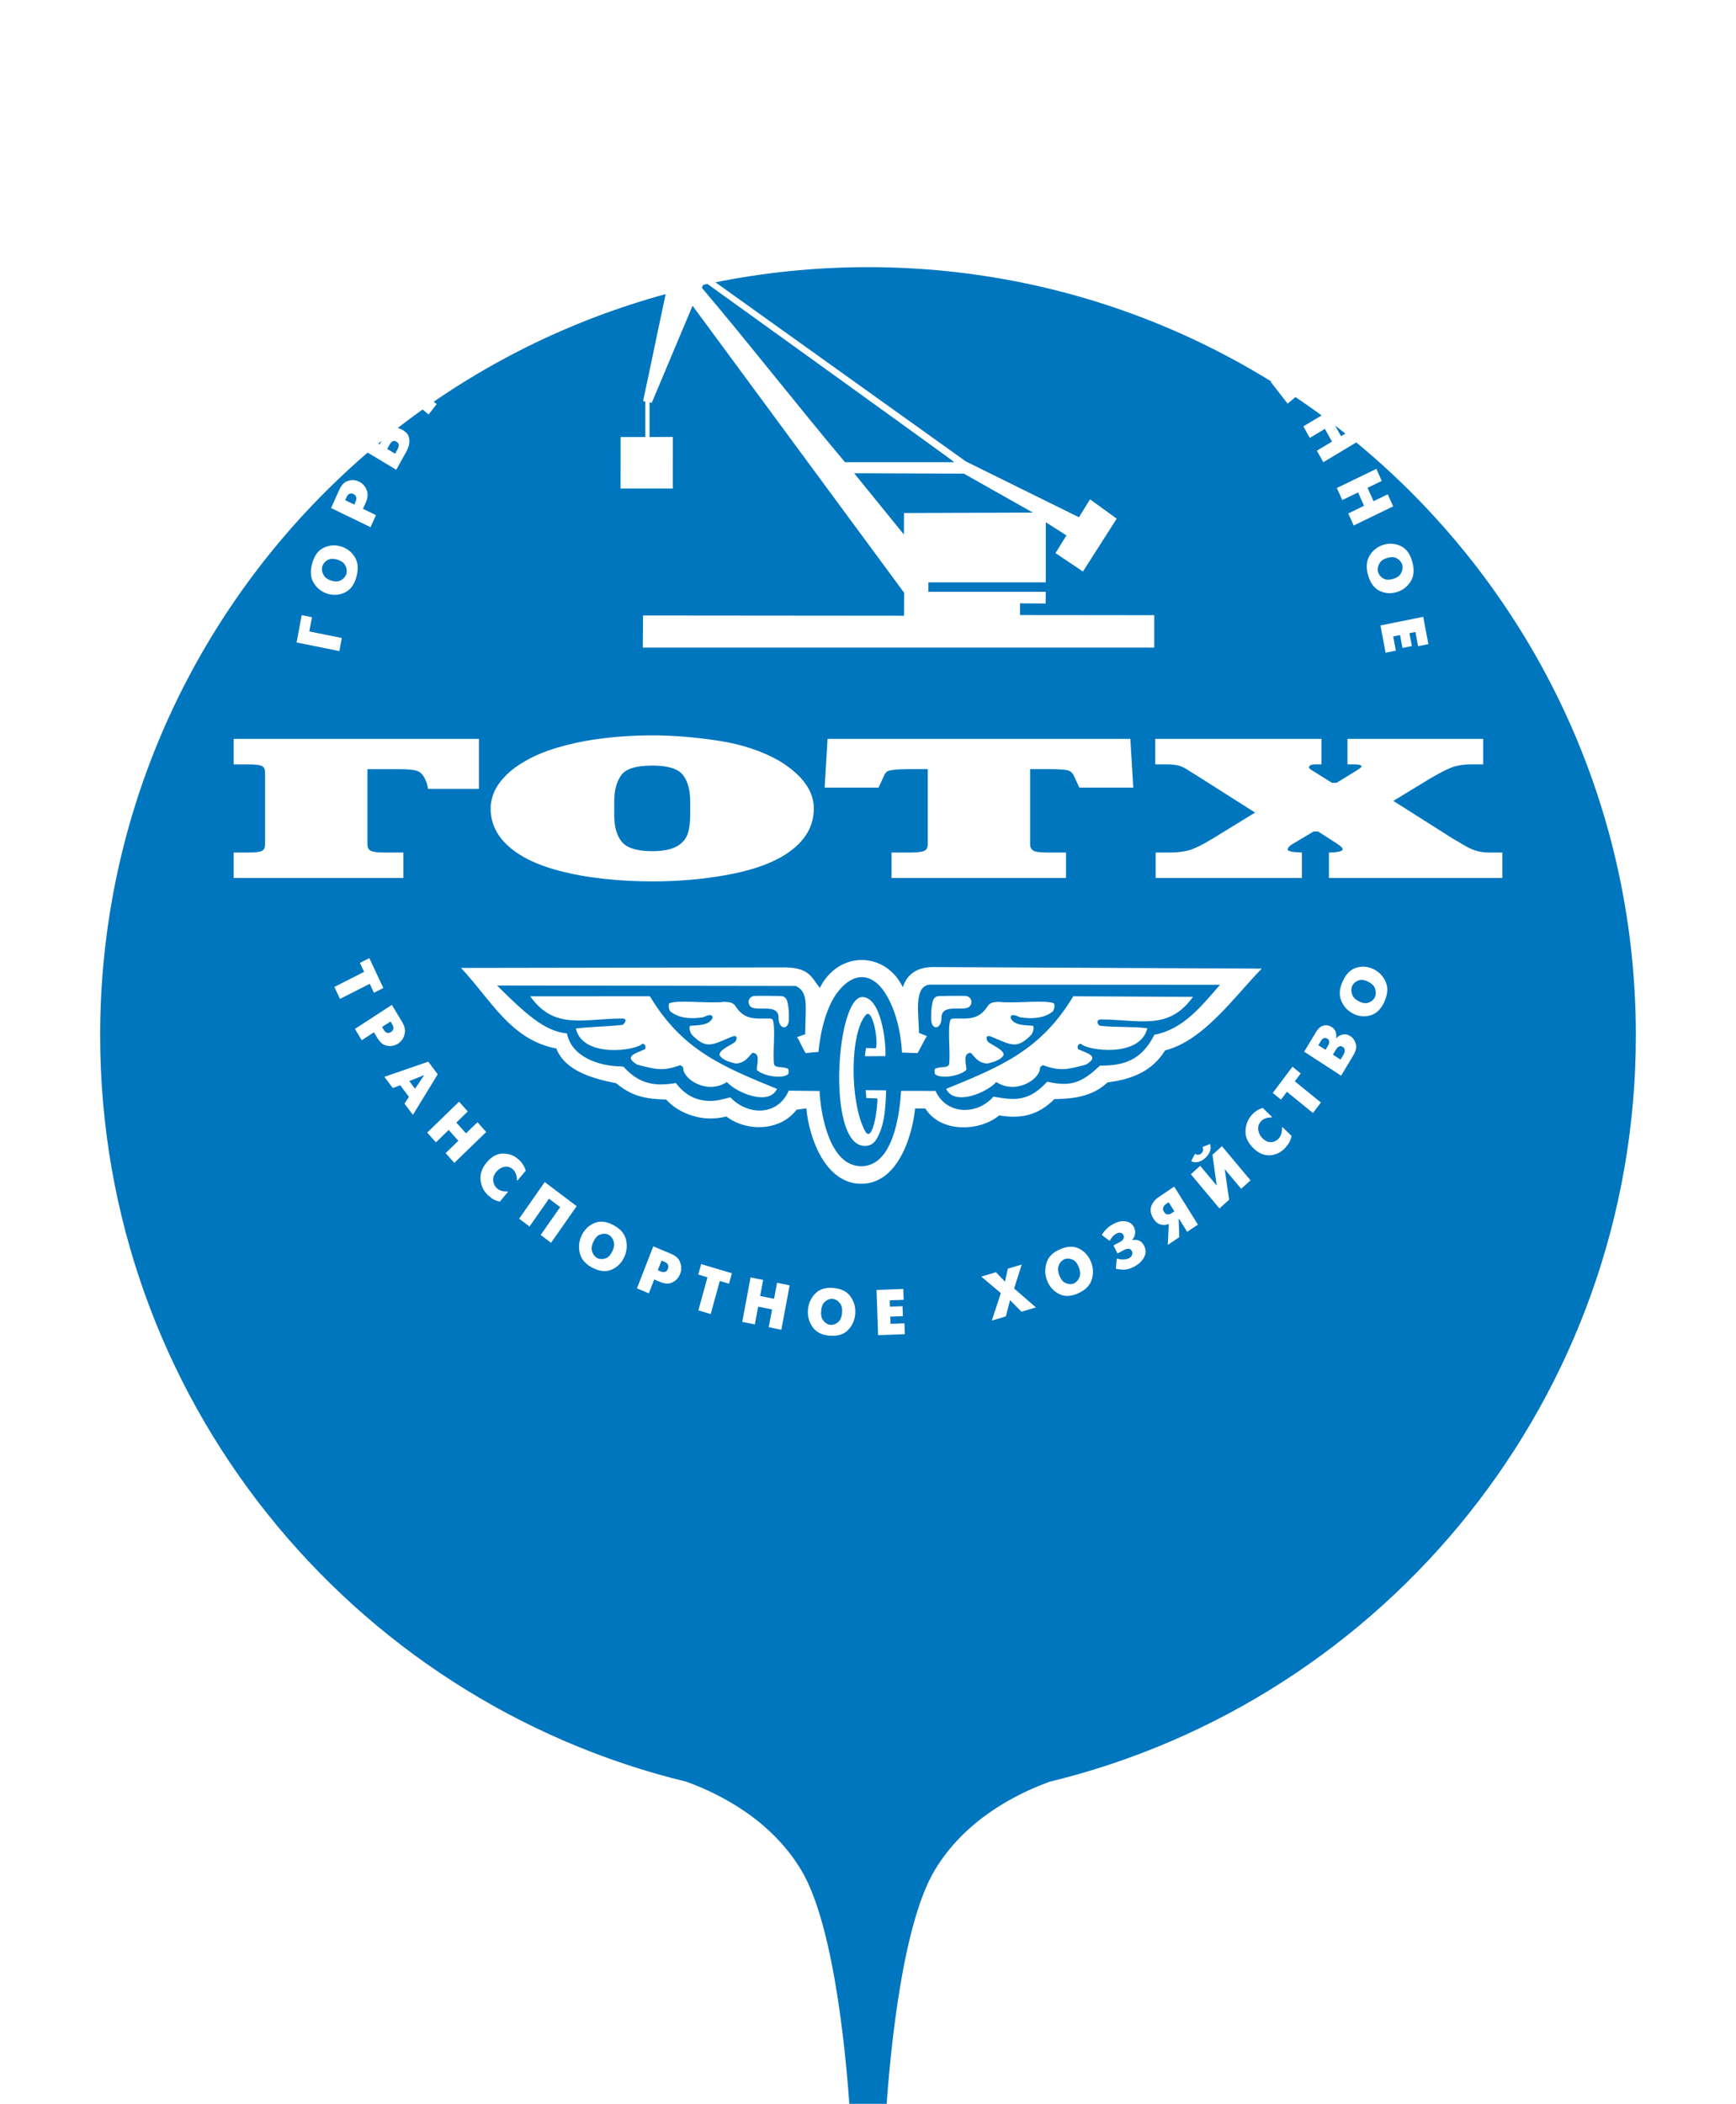<svg width="52" height="63" viewBox="0 0 52 63" fill="none" xmlns="http://www.w3.org/2000/svg">
<g filter="url(#filter0_dd_6697_10219)">
<path fill-rule="evenodd" clip-rule="evenodd" d="M31.435 45.354C41.514 42.912 49 33.83 49 23C49 10.297 38.703 0 26 0C13.297 0 3 10.297 3 23C3 33.83 10.486 42.912 20.565 45.354C21.631 45.744 23.114 46.523 24 48C25.047 49.744 25.387 54.041 25.474 55.504C25.491 55.782 25.721 56 26 56C26.279 56 26.509 55.782 26.526 55.504C26.613 54.041 26.953 49.744 28 48C28.886 46.523 30.369 45.744 31.435 45.354Z" fill="#0076BF"/>
</g>
<circle cx="26" cy="59" r="1" fill="#0076BF"/>
<path fill-rule="evenodd" clip-rule="evenodd" d="M10.907 29.102L10.781 28.833L11.063 28.691L11.071 28.708L11.483 29.586L11.201 29.728L11.075 29.46L10.184 29.912L10.176 29.895L10.016 29.553L10.907 29.102ZM11.738 30.091L11.748 30.108L12.04 30.593C12.113 30.715 12.143 30.823 12.129 30.917C12.115 31.011 12.084 31.088 12.035 31.148C12.018 31.17 11.999 31.19 11.979 31.207C11.96 31.225 11.941 31.239 11.922 31.252C11.903 31.264 11.882 31.276 11.858 31.286C11.834 31.297 11.809 31.306 11.782 31.312C11.709 31.332 11.629 31.328 11.541 31.3C11.453 31.272 11.372 31.197 11.298 31.074L11.2 30.912L10.835 31.149L10.825 31.132L10.632 30.81L11.738 30.091ZM11.444 30.753L11.489 30.829C11.518 30.876 11.546 30.905 11.574 30.918C11.602 30.93 11.626 30.935 11.648 30.932C11.662 30.928 11.675 30.924 11.686 30.918C11.697 30.913 11.706 30.908 11.712 30.903C11.719 30.899 11.725 30.895 11.731 30.89C11.737 30.886 11.742 30.881 11.748 30.875C11.767 30.856 11.779 30.829 11.784 30.795C11.79 30.761 11.776 30.717 11.744 30.663L11.698 30.588L11.444 30.753ZM12.828 31.791L12.839 31.806L13.112 32.169L12.369 33.383L12.357 33.368L12.116 33.047L12.25 32.845L11.989 32.497L11.766 32.581L11.755 32.566L11.514 32.245L12.828 31.791ZM12.26 32.372L12.432 32.602L12.709 32.192L12.26 32.372ZM13.75 32.99L13.763 33.004L14.012 33.282L13.669 33.615L13.959 33.938L14.302 33.605L14.315 33.619L14.564 33.897L13.61 34.821L13.597 34.807L13.348 34.53L13.73 34.16L13.44 33.837L13.058 34.207L13.045 34.192L12.796 33.915L13.75 32.99ZM14.974 35.98C14.943 35.976 14.914 35.969 14.887 35.96C14.86 35.952 14.834 35.941 14.809 35.929C14.777 35.914 14.748 35.896 14.721 35.876C14.694 35.856 14.669 35.836 14.646 35.815L14.63 35.803C14.492 35.677 14.414 35.522 14.394 35.338C14.375 35.155 14.437 34.978 14.579 34.807C14.728 34.629 14.893 34.541 15.072 34.543C15.252 34.545 15.405 34.603 15.531 34.718L15.545 34.73C15.562 34.746 15.579 34.762 15.595 34.78C15.611 34.798 15.627 34.818 15.642 34.839C15.666 34.87 15.686 34.904 15.704 34.941C15.722 34.977 15.736 35.016 15.747 35.056L15.499 35.353L15.485 35.34C15.485 35.328 15.484 35.315 15.483 35.301C15.482 35.286 15.481 35.27 15.479 35.253C15.473 35.216 15.462 35.175 15.445 35.132C15.427 35.089 15.399 35.05 15.361 35.013C15.282 34.945 15.197 34.921 15.105 34.94C15.014 34.959 14.935 35.008 14.87 35.086C14.797 35.173 14.764 35.263 14.773 35.353C14.782 35.444 14.819 35.521 14.884 35.583C14.935 35.626 14.989 35.654 15.046 35.665C15.103 35.677 15.155 35.681 15.203 35.677L15.217 35.689L14.974 35.98ZM16.317 35.396L16.332 35.407L17.273 36.118L16.506 37.215L16.491 37.203L16.196 36.98L16.779 36.147L16.444 35.894L15.861 36.728L15.846 36.716L15.55 36.493L16.317 35.396ZM17.737 37.958C17.534 37.85 17.41 37.704 17.366 37.52C17.323 37.336 17.343 37.159 17.426 36.988C17.509 36.819 17.634 36.698 17.802 36.625C17.969 36.552 18.157 36.571 18.364 36.68L18.38 36.689C18.587 36.799 18.712 36.945 18.753 37.129C18.795 37.313 18.774 37.489 18.692 37.658C18.608 37.829 18.483 37.95 18.316 38.021C18.149 38.092 17.963 38.073 17.755 37.965L17.737 37.958ZM17.886 37.671C17.897 37.677 17.909 37.682 17.922 37.687C17.935 37.692 17.949 37.695 17.963 37.697C18.024 37.71 18.089 37.702 18.159 37.673C18.228 37.644 18.288 37.577 18.34 37.472C18.391 37.367 18.407 37.277 18.389 37.201C18.37 37.125 18.338 37.066 18.294 37.024C18.283 37.014 18.273 37.005 18.262 36.996C18.252 36.988 18.241 36.98 18.23 36.975C18.218 36.968 18.204 36.963 18.19 36.958C18.175 36.953 18.161 36.95 18.147 36.948C18.088 36.937 18.024 36.947 17.956 36.976C17.887 37.006 17.828 37.072 17.778 37.175C17.728 37.277 17.711 37.366 17.728 37.441C17.745 37.516 17.775 37.575 17.818 37.618C17.828 37.629 17.839 37.639 17.851 37.648C17.862 37.657 17.874 37.665 17.886 37.671ZM19.568 37.321L19.585 37.328L20.095 37.542C20.224 37.597 20.309 37.666 20.351 37.75C20.392 37.835 20.411 37.916 20.405 37.995C20.404 38.023 20.4 38.051 20.394 38.077C20.388 38.103 20.38 38.126 20.372 38.148C20.364 38.169 20.353 38.192 20.34 38.215C20.327 38.238 20.312 38.261 20.294 38.282C20.246 38.343 20.179 38.389 20.092 38.42C20.005 38.451 19.896 38.439 19.767 38.385L19.596 38.313L19.435 38.728L19.418 38.721L19.079 38.579L19.568 37.321ZM19.704 38.036L19.783 38.07C19.833 38.091 19.872 38.097 19.902 38.09C19.932 38.083 19.954 38.072 19.97 38.056C19.979 38.045 19.987 38.034 19.993 38.022C19.999 38.011 20.003 38.001 20.006 37.994C20.009 37.987 20.011 37.98 20.013 37.972C20.015 37.965 20.017 37.957 20.019 37.95C20.023 37.922 20.018 37.893 20.003 37.862C19.988 37.832 19.952 37.804 19.896 37.781L19.816 37.747L19.704 38.036ZM21.192 38.248L20.916 38.166L21.003 37.853L21.021 37.858L21.924 38.127L21.837 38.44L21.561 38.358L21.288 39.349L21.27 39.343L20.919 39.239L21.192 38.248ZM22.482 38.252L22.5 38.255L22.859 38.328L22.769 38.807L23.186 38.892L23.276 38.412L23.294 38.416L23.653 38.488L23.404 39.819L23.386 39.816L23.027 39.743L23.127 39.211L22.71 39.127L22.61 39.659L22.592 39.655L22.233 39.583L22.482 38.252ZM24.84 39.996C24.612 39.976 24.445 39.888 24.338 39.735C24.231 39.581 24.186 39.409 24.202 39.219C24.218 39.03 24.29 38.869 24.419 38.736C24.548 38.603 24.729 38.547 24.96 38.568L24.979 38.57C25.21 38.591 25.378 38.679 25.483 38.833C25.588 38.987 25.633 39.158 25.617 39.347C25.601 39.538 25.528 39.699 25.399 39.83C25.271 39.96 25.09 40.016 24.859 39.996L24.84 39.996ZM24.875 39.673C24.887 39.674 24.9 39.674 24.914 39.673C24.928 39.673 24.942 39.67 24.956 39.666C25.017 39.655 25.074 39.623 25.128 39.568C25.181 39.514 25.213 39.429 25.223 39.312C25.233 39.195 25.216 39.104 25.171 39.041C25.127 38.978 25.076 38.936 25.019 38.914C25.006 38.909 24.993 38.904 24.98 38.901C24.967 38.897 24.955 38.894 24.942 38.893C24.929 38.892 24.914 38.892 24.899 38.893C24.884 38.894 24.869 38.897 24.856 38.901C24.797 38.914 24.741 38.947 24.689 39.001C24.636 39.056 24.605 39.14 24.596 39.255C24.586 39.369 24.602 39.458 24.645 39.52C24.688 39.583 24.737 39.627 24.793 39.65C24.806 39.656 24.819 39.661 24.833 39.665C24.847 39.669 24.861 39.672 24.875 39.673ZM26.256 38.626L26.275 38.626L27.057 38.597L27.068 38.923L26.651 38.938L26.657 39.127L27.035 39.114L27.045 39.412L26.667 39.425L26.674 39.642L27.092 39.627L27.102 39.953L27.084 39.953L26.302 39.981L26.256 38.626ZM30.129 39.419L30.111 39.424L29.709 39.544L29.979 38.722L29.394 38.227L29.412 38.222L29.833 38.096L30.103 38.379L30.188 37.991L30.206 37.985L30.604 37.867L30.377 38.583L31.03 39.151L31.012 39.156L30.598 39.279L30.256 38.932L30.129 39.419ZM32.273 38.738C32.061 38.827 31.874 38.828 31.712 38.742C31.549 38.655 31.434 38.523 31.365 38.346C31.296 38.17 31.291 37.992 31.348 37.813C31.404 37.634 31.541 37.499 31.756 37.409L31.773 37.401C31.989 37.311 32.177 37.309 32.338 37.397C32.499 37.485 32.613 37.617 32.682 37.793C32.751 37.97 32.756 38.148 32.699 38.325C32.641 38.502 32.505 38.637 32.289 38.729L32.273 38.738ZM32.163 38.433C32.174 38.428 32.186 38.422 32.198 38.415C32.21 38.408 32.221 38.399 32.232 38.389C32.281 38.35 32.318 38.294 32.343 38.221C32.367 38.147 32.358 38.056 32.315 37.947C32.273 37.838 32.218 37.766 32.151 37.731C32.084 37.696 32.02 37.682 31.96 37.689C31.946 37.691 31.932 37.693 31.919 37.695C31.906 37.698 31.894 37.702 31.882 37.707C31.87 37.712 31.857 37.719 31.844 37.727C31.831 37.735 31.819 37.744 31.808 37.754C31.762 37.794 31.727 37.849 31.704 37.923C31.68 37.996 31.69 38.086 31.731 38.192C31.773 38.299 31.826 38.37 31.892 38.406C31.957 38.442 32.02 38.457 32.079 38.451C32.094 38.451 32.108 38.449 32.122 38.446C32.136 38.443 32.15 38.438 32.163 38.433ZM33.538 37.195C33.594 37.166 33.63 37.135 33.646 37.105C33.661 37.074 33.667 37.046 33.664 37.022C33.663 37.014 33.661 37.006 33.658 36.999C33.655 36.992 33.652 36.986 33.649 36.98C33.631 36.943 33.603 36.921 33.564 36.915C33.526 36.909 33.482 36.918 33.432 36.943C33.401 36.961 33.374 36.981 33.351 37.004C33.328 37.027 33.307 37.052 33.288 37.08C33.281 37.09 33.274 37.1 33.267 37.111C33.26 37.121 33.254 37.133 33.247 37.145L33.231 37.154L33.002 36.977C33.009 36.966 33.018 36.952 33.03 36.935C33.042 36.918 33.056 36.899 33.073 36.879C33.101 36.843 33.137 36.806 33.181 36.766C33.224 36.726 33.277 36.69 33.339 36.657L33.355 36.648C33.49 36.577 33.614 36.552 33.728 36.574C33.841 36.596 33.922 36.656 33.97 36.754C34 36.816 34.01 36.881 33.999 36.949C33.989 37.017 33.96 37.076 33.912 37.127L33.915 37.133C33.921 37.131 33.927 37.13 33.933 37.129C33.939 37.129 33.946 37.129 33.952 37.128C34.008 37.122 34.065 37.13 34.125 37.153C34.184 37.176 34.233 37.227 34.272 37.307C34.33 37.425 34.329 37.54 34.268 37.652C34.207 37.764 34.113 37.854 33.986 37.922L33.97 37.932C33.935 37.949 33.901 37.964 33.869 37.977C33.837 37.989 33.804 37.999 33.77 38.007C33.725 38.017 33.675 38.021 33.62 38.018C33.565 38.016 33.5 38.008 33.425 37.994L33.45 37.699L33.466 37.69C33.501 37.7 33.536 37.708 33.572 37.712C33.609 37.716 33.644 37.717 33.677 37.715C33.701 37.713 33.724 37.709 33.747 37.703C33.769 37.698 33.79 37.691 33.81 37.682C33.857 37.656 33.887 37.627 33.902 37.596C33.916 37.566 33.922 37.537 33.919 37.511C33.919 37.503 33.917 37.494 33.914 37.486C33.912 37.478 33.909 37.471 33.906 37.464C33.889 37.429 33.861 37.407 33.822 37.396C33.784 37.385 33.728 37.399 33.656 37.437L33.472 37.535L33.353 37.293L33.538 37.195ZM35.009 36.652C34.997 36.657 34.985 36.661 34.973 36.665C34.961 36.67 34.947 36.673 34.932 36.675C34.873 36.688 34.809 36.682 34.739 36.659C34.669 36.636 34.606 36.58 34.55 36.49C34.469 36.36 34.447 36.239 34.483 36.127C34.52 36.015 34.595 35.922 34.708 35.846L34.723 35.835L35.172 35.532L35.882 36.67L35.867 36.68L35.56 36.887L35.319 36.5L35.306 36.509L35.324 37.046L35.309 37.057L34.98 37.278L35.009 36.652ZM35.006 36L34.937 36.046C34.93 36.051 34.92 36.059 34.907 36.069C34.894 36.079 34.882 36.091 34.87 36.106C34.854 36.127 34.843 36.153 34.838 36.184C34.832 36.214 34.842 36.249 34.866 36.288C34.895 36.335 34.926 36.36 34.959 36.364C34.992 36.368 35.023 36.364 35.053 36.352C35.063 36.346 35.072 36.341 35.081 36.336C35.091 36.33 35.099 36.325 35.108 36.319L35.177 36.273L35.006 36ZM35.951 34.91L36.446 35.502L36.318 34.578L36.332 34.566L36.602 34.322L37.458 35.345L37.444 35.358L37.178 35.598L36.684 35.007L36.817 35.924L36.803 35.937L36.527 36.186L35.671 35.163L35.685 35.15L35.951 34.91ZM35.788 34.564L35.802 34.551C35.826 34.569 35.849 34.579 35.87 34.58C35.891 34.581 35.91 34.579 35.927 34.572C35.939 34.568 35.95 34.563 35.959 34.557C35.969 34.551 35.977 34.545 35.984 34.539C35.99 34.533 35.997 34.525 36.005 34.516C36.012 34.507 36.018 34.497 36.023 34.485C36.032 34.469 36.037 34.449 36.039 34.427C36.04 34.406 36.034 34.381 36.021 34.353L36.035 34.341L36.247 34.257C36.272 34.338 36.269 34.414 36.239 34.485C36.209 34.557 36.165 34.619 36.107 34.671L36.093 34.684C36.028 34.742 35.959 34.78 35.885 34.796C35.811 34.812 35.743 34.804 35.679 34.77L35.788 34.564ZM38.687 34.014C38.681 34.046 38.674 34.076 38.664 34.104C38.655 34.132 38.644 34.158 38.631 34.183C38.616 34.216 38.598 34.246 38.578 34.273C38.558 34.3 38.537 34.326 38.516 34.349L38.505 34.365C38.378 34.504 38.226 34.58 38.049 34.594C37.872 34.607 37.704 34.537 37.545 34.383C37.379 34.222 37.299 34.048 37.308 33.862C37.316 33.676 37.377 33.519 37.492 33.391L37.504 33.377C37.52 33.36 37.536 33.343 37.554 33.327C37.572 33.311 37.591 33.295 37.612 33.28C37.643 33.257 37.676 33.237 37.712 33.219C37.748 33.202 37.786 33.189 37.825 33.179L38.102 33.447L38.089 33.462C38.077 33.461 38.065 33.461 38.051 33.462C38.036 33.462 38.021 33.463 38.005 33.465C37.969 33.469 37.93 33.479 37.888 33.496C37.845 33.512 37.806 33.54 37.77 33.579C37.702 33.658 37.676 33.745 37.691 33.841C37.706 33.937 37.75 34.02 37.822 34.091C37.904 34.17 37.989 34.207 38.077 34.201C38.164 34.195 38.239 34.159 38.301 34.094C38.344 34.042 38.373 33.987 38.386 33.928C38.4 33.87 38.405 33.816 38.402 33.766L38.415 33.751L38.687 34.014ZM38.547 32.693L38.371 32.928L38.124 32.728L38.136 32.713L38.714 31.943L38.961 32.144L38.784 32.379L39.565 33.013L39.554 33.029L39.329 33.328L38.547 32.693ZM39.41 30.919C39.472 30.815 39.536 30.751 39.601 30.726C39.665 30.701 39.724 30.695 39.777 30.707C39.801 30.713 39.824 30.72 39.844 30.729C39.864 30.738 39.882 30.748 39.898 30.758C39.954 30.795 39.992 30.845 40.011 30.906C40.029 30.968 40.033 31.028 40.02 31.087L40.024 31.089C40.035 31.078 40.049 31.066 40.067 31.051C40.084 31.036 40.105 31.023 40.128 31.011C40.169 30.99 40.217 30.977 40.272 30.973C40.327 30.968 40.388 30.987 40.453 31.03C40.459 31.034 40.465 31.038 40.471 31.043C40.476 31.047 40.482 31.051 40.488 31.055C40.551 31.107 40.593 31.18 40.615 31.275C40.638 31.37 40.611 31.48 40.535 31.606L40.525 31.623L40.171 32.211L39.065 31.492L39.075 31.476L39.41 30.919ZM40.233 31.598C40.238 31.588 40.245 31.577 40.253 31.562C40.261 31.548 40.267 31.532 40.273 31.516C40.282 31.489 40.284 31.46 40.28 31.429C40.275 31.399 40.255 31.372 40.219 31.349C40.184 31.326 40.153 31.32 40.126 31.331C40.099 31.341 40.075 31.356 40.056 31.375C40.046 31.387 40.037 31.399 40.029 31.412C40.021 31.424 40.014 31.434 40.009 31.443L39.926 31.581L40.154 31.729L40.233 31.598ZM39.776 31.319C39.804 31.272 39.817 31.233 39.816 31.203C39.814 31.173 39.806 31.149 39.792 31.131C39.787 31.125 39.782 31.119 39.776 31.115C39.771 31.111 39.766 31.107 39.76 31.103C39.732 31.085 39.7 31.079 39.664 31.086C39.629 31.092 39.594 31.123 39.561 31.179L39.49 31.298L39.705 31.437L39.776 31.319ZM41.46 30.013C41.36 30.227 41.221 30.358 41.045 30.406C40.869 30.455 40.698 30.437 40.533 30.354C40.369 30.27 40.25 30.142 40.177 29.97C40.104 29.797 40.118 29.602 40.22 29.385L40.228 29.367C40.33 29.15 40.469 29.018 40.645 28.972C40.821 28.925 40.991 28.944 41.155 29.027C41.321 29.111 41.439 29.239 41.51 29.411C41.582 29.582 41.567 29.777 41.466 29.995L41.46 30.013ZM41.182 29.863C41.187 29.852 41.192 29.839 41.196 29.826C41.201 29.812 41.203 29.798 41.205 29.783C41.217 29.72 41.208 29.652 41.179 29.581C41.149 29.509 41.084 29.448 40.982 29.396C40.88 29.345 40.793 29.329 40.721 29.35C40.648 29.37 40.592 29.404 40.551 29.452C40.542 29.463 40.534 29.474 40.526 29.485C40.518 29.496 40.511 29.507 40.505 29.519C40.499 29.531 40.494 29.545 40.49 29.561C40.486 29.576 40.483 29.591 40.481 29.605C40.472 29.667 40.482 29.733 40.512 29.803C40.542 29.874 40.606 29.934 40.706 29.985C40.805 30.035 40.891 30.051 40.963 30.032C41.035 30.013 41.091 29.981 41.132 29.935C41.142 29.925 41.151 29.913 41.16 29.901C41.168 29.889 41.175 29.876 41.182 29.863ZM8.885 19.238L8.888 19.219L9.037 18.42L9.345 18.482L9.265 18.908L10.239 19.105L10.235 19.124L10.165 19.497L8.885 19.238ZM10.675 17.279C10.612 17.507 10.498 17.661 10.333 17.741C10.167 17.821 9.996 17.834 9.819 17.781C9.643 17.729 9.505 17.624 9.404 17.467C9.303 17.311 9.285 17.116 9.349 16.884L9.354 16.865C9.418 16.633 9.533 16.478 9.699 16.401C9.864 16.323 10.035 16.31 10.21 16.362C10.387 16.415 10.525 16.52 10.624 16.676C10.723 16.833 10.741 17.027 10.679 17.26L10.675 17.279ZM10.376 17.182C10.38 17.169 10.382 17.156 10.384 17.142C10.386 17.128 10.387 17.113 10.386 17.098C10.387 17.034 10.367 16.969 10.326 16.904C10.285 16.838 10.21 16.79 10.102 16.757C9.993 16.725 9.904 16.726 9.836 16.759C9.768 16.792 9.718 16.836 9.687 16.89C9.68 16.902 9.673 16.915 9.667 16.927C9.661 16.939 9.656 16.952 9.653 16.964C9.649 16.978 9.646 16.992 9.645 17.008C9.643 17.024 9.643 17.039 9.643 17.054C9.645 17.116 9.666 17.179 9.707 17.243C9.748 17.307 9.822 17.355 9.928 17.387C10.034 17.418 10.121 17.418 10.189 17.387C10.256 17.355 10.306 17.314 10.339 17.261C10.347 17.249 10.355 17.236 10.361 17.223C10.367 17.209 10.372 17.195 10.376 17.182ZM9.917 15.213L9.925 15.196L10.157 14.678C10.216 14.547 10.287 14.462 10.37 14.423C10.454 14.384 10.533 14.37 10.608 14.379C10.636 14.382 10.662 14.388 10.686 14.395C10.711 14.403 10.733 14.412 10.754 14.422C10.774 14.431 10.795 14.444 10.816 14.458C10.838 14.473 10.859 14.49 10.878 14.51C10.934 14.563 10.975 14.635 11 14.727C11.025 14.819 11.009 14.931 10.95 15.062L10.872 15.236L11.262 15.425L11.254 15.442L11.1 15.786L9.917 15.213ZM10.612 15.109L10.648 15.029C10.671 14.978 10.679 14.938 10.674 14.907C10.668 14.876 10.659 14.852 10.644 14.835C10.634 14.824 10.623 14.815 10.613 14.809C10.602 14.802 10.593 14.797 10.586 14.794C10.58 14.791 10.573 14.788 10.566 14.785C10.559 14.782 10.552 14.78 10.545 14.778C10.518 14.772 10.49 14.776 10.46 14.79C10.43 14.804 10.402 14.839 10.376 14.897L10.34 14.977L10.612 15.109ZM10.739 13.389L10.748 13.372L10.931 13.043L11.372 13.308L11.468 13.135C11.481 13.111 11.499 13.082 11.522 13.045C11.546 13.008 11.575 12.973 11.609 12.938C11.661 12.886 11.725 12.848 11.802 12.825C11.878 12.801 11.967 12.819 12.068 12.88C12.169 12.941 12.229 13.011 12.248 13.092C12.267 13.173 12.268 13.249 12.251 13.321C12.24 13.37 12.225 13.414 12.205 13.454C12.185 13.495 12.169 13.526 12.157 13.549L12.148 13.566L11.869 14.067L10.739 13.389ZM11.904 13.462C11.931 13.412 11.945 13.368 11.945 13.328C11.945 13.287 11.922 13.253 11.876 13.226C11.831 13.198 11.791 13.195 11.758 13.214C11.725 13.234 11.695 13.269 11.667 13.319L11.598 13.443L11.835 13.586L11.904 13.462ZM11.824 11.559L11.836 11.543L12.066 11.248L12.472 11.59L12.302 10.946L12.313 10.931L12.583 10.584L12.762 11.398L13.605 11.427L13.594 11.442L13.306 11.811L12.666 11.753L13.08 12.102L13.068 12.117L12.838 12.412L11.824 11.559ZM14.525 10.396C14.366 10.567 14.196 10.647 14.014 10.637C13.832 10.627 13.675 10.555 13.542 10.422C13.411 10.29 13.336 10.13 13.318 9.943C13.3 9.755 13.371 9.574 13.533 9.4L13.546 9.386C13.707 9.213 13.879 9.132 14.06 9.144C14.241 9.156 14.398 9.228 14.529 9.36C14.661 9.493 14.736 9.653 14.752 9.839C14.769 10.026 14.697 10.206 14.537 10.381L14.525 10.396ZM14.305 10.164C14.314 10.155 14.322 10.145 14.33 10.133C14.338 10.121 14.345 10.109 14.351 10.095C14.381 10.039 14.393 9.972 14.386 9.894C14.38 9.817 14.336 9.737 14.254 9.656C14.173 9.574 14.095 9.531 14.02 9.528C13.944 9.524 13.881 9.538 13.829 9.57C13.816 9.578 13.805 9.586 13.794 9.593C13.783 9.601 13.773 9.61 13.765 9.619C13.755 9.629 13.746 9.641 13.738 9.654C13.729 9.667 13.722 9.681 13.716 9.694C13.689 9.75 13.679 9.816 13.686 9.892C13.694 9.969 13.737 10.047 13.817 10.127C13.896 10.207 13.973 10.249 14.047 10.254C14.121 10.259 14.184 10.247 14.236 10.216C14.249 10.21 14.262 10.202 14.273 10.193C14.285 10.184 14.296 10.175 14.305 10.164ZM15.306 7.789C15.399 7.714 15.48 7.676 15.549 7.675C15.618 7.675 15.675 7.69 15.72 7.721C15.742 7.734 15.76 7.749 15.776 7.765C15.792 7.781 15.806 7.796 15.817 7.812C15.858 7.867 15.878 7.926 15.875 7.991C15.872 8.055 15.855 8.113 15.824 8.165L15.827 8.168C15.841 8.161 15.858 8.154 15.88 8.147C15.901 8.139 15.925 8.134 15.95 8.131C15.995 8.126 16.045 8.131 16.098 8.146C16.152 8.162 16.202 8.201 16.25 8.264C16.254 8.27 16.258 8.276 16.262 8.283C16.266 8.288 16.27 8.294 16.274 8.301C16.317 8.371 16.332 8.455 16.322 8.552C16.311 8.649 16.25 8.744 16.137 8.835L16.122 8.847L15.596 9.274L14.793 8.205L14.808 8.193L15.306 7.789ZM15.856 8.719C15.864 8.713 15.874 8.704 15.886 8.693C15.898 8.683 15.91 8.67 15.92 8.657C15.938 8.634 15.95 8.608 15.956 8.578C15.961 8.548 15.951 8.516 15.925 8.481C15.9 8.447 15.873 8.431 15.843 8.431C15.814 8.43 15.787 8.436 15.763 8.448C15.75 8.455 15.737 8.463 15.726 8.472C15.714 8.481 15.704 8.488 15.696 8.495L15.573 8.595L15.738 8.815L15.856 8.719ZM15.518 8.295C15.56 8.261 15.585 8.229 15.594 8.201C15.602 8.172 15.603 8.146 15.595 8.124C15.593 8.117 15.59 8.11 15.586 8.104C15.582 8.098 15.579 8.092 15.575 8.087C15.554 8.06 15.526 8.043 15.49 8.036C15.455 8.03 15.412 8.047 15.362 8.088L15.257 8.173L15.412 8.381L15.518 8.295ZM17.904 7.51C17.891 7.54 17.876 7.567 17.86 7.591C17.844 7.615 17.826 7.638 17.808 7.659C17.785 7.686 17.761 7.71 17.734 7.731C17.708 7.752 17.681 7.771 17.655 7.788L17.64 7.8C17.484 7.9 17.318 7.933 17.143 7.899C16.969 7.864 16.824 7.751 16.709 7.56C16.588 7.359 16.555 7.17 16.61 6.992C16.664 6.815 16.762 6.68 16.904 6.587L16.92 6.577C16.939 6.565 16.959 6.553 16.981 6.542C17.002 6.531 17.025 6.521 17.048 6.512C17.084 6.498 17.121 6.488 17.16 6.481C17.199 6.474 17.239 6.471 17.279 6.472L17.48 6.805L17.464 6.816C17.453 6.812 17.441 6.809 17.427 6.805C17.413 6.802 17.398 6.799 17.382 6.796C17.346 6.79 17.306 6.79 17.261 6.795C17.216 6.799 17.171 6.815 17.127 6.843C17.041 6.901 16.994 6.979 16.985 7.076C16.976 7.172 16.997 7.264 17.05 7.352C17.109 7.451 17.182 7.509 17.268 7.527C17.354 7.544 17.436 7.53 17.512 7.484C17.566 7.445 17.607 7.4 17.635 7.347C17.662 7.294 17.681 7.243 17.691 7.194L17.707 7.184L17.904 7.51ZM18.092 5.93L18.109 5.922L18.443 5.767L18.655 6.263L18.785 5.609L18.802 5.601L19.194 5.42L18.998 6.229L19.736 6.653L19.719 6.661L19.302 6.854L18.757 6.5L18.974 7.006L18.956 7.014L18.623 7.169L18.092 5.93ZM21.015 6.197C20.798 6.271 20.611 6.258 20.455 6.161C20.299 6.062 20.192 5.922 20.135 5.741C20.079 5.56 20.085 5.383 20.154 5.208C20.223 5.033 20.368 4.909 20.589 4.834L20.607 4.828C20.828 4.753 21.015 4.766 21.17 4.865C21.324 4.964 21.43 5.104 21.486 5.285C21.543 5.466 21.537 5.644 21.467 5.817C21.398 5.989 21.253 6.114 21.032 6.19L21.015 6.197ZM20.925 5.885C20.937 5.881 20.949 5.876 20.962 5.87C20.974 5.864 20.986 5.856 20.998 5.847C21.049 5.812 21.09 5.758 21.119 5.687C21.148 5.615 21.145 5.523 21.11 5.412C21.075 5.3 21.026 5.224 20.961 5.184C20.896 5.144 20.834 5.125 20.773 5.128C20.759 5.129 20.745 5.13 20.732 5.132C20.719 5.134 20.706 5.136 20.694 5.14C20.681 5.145 20.668 5.151 20.655 5.158C20.641 5.165 20.629 5.173 20.618 5.183C20.569 5.218 20.53 5.272 20.502 5.343C20.474 5.414 20.477 5.505 20.511 5.614C20.545 5.723 20.594 5.798 20.657 5.839C20.72 5.879 20.781 5.899 20.841 5.898C20.855 5.898 20.87 5.897 20.884 5.895C20.899 5.893 20.912 5.89 20.925 5.885ZM22.244 4.409L22.262 4.405L23.033 4.264L23.088 4.585L22.677 4.66L22.708 4.847L23.081 4.778L23.131 5.072L22.758 5.141L22.794 5.354L23.205 5.279L23.26 5.6L23.241 5.603L22.47 5.744L22.244 4.409ZM26.699 5.433C26.471 5.416 26.302 5.332 26.193 5.181C26.083 5.029 26.035 4.858 26.048 4.667C26.061 4.478 26.13 4.315 26.257 4.18C26.384 4.045 26.563 3.986 26.795 4.003L26.814 4.004C27.046 4.021 27.215 4.105 27.323 4.258C27.43 4.41 27.478 4.581 27.465 4.77C27.452 4.961 27.382 5.123 27.255 5.256C27.129 5.389 26.95 5.448 26.718 5.432L26.699 5.433ZM26.728 5.109C26.741 5.11 26.754 5.11 26.767 5.109C26.781 5.108 26.795 5.105 26.809 5.101C26.87 5.089 26.927 5.055 26.98 5C27.032 4.945 27.063 4.859 27.071 4.741C27.078 4.624 27.06 4.534 27.014 4.472C26.968 4.41 26.917 4.368 26.86 4.347C26.846 4.343 26.833 4.338 26.82 4.335C26.808 4.331 26.795 4.329 26.782 4.328C26.769 4.327 26.755 4.327 26.74 4.329C26.724 4.33 26.71 4.333 26.696 4.338C26.638 4.351 26.583 4.386 26.531 4.441C26.48 4.496 26.45 4.581 26.442 4.696C26.434 4.81 26.452 4.899 26.496 4.961C26.54 5.023 26.59 5.065 26.646 5.087C26.659 5.093 26.672 5.098 26.687 5.102C26.701 5.106 26.715 5.108 26.728 5.109ZM28.434 4.219L28.452 4.222L29.402 4.396L29.347 4.716L28.758 4.608L28.724 4.809L28.913 4.843C28.939 4.848 28.972 4.856 29.013 4.866C29.055 4.876 29.096 4.892 29.14 4.914C29.204 4.947 29.261 4.997 29.308 5.062C29.356 5.128 29.37 5.219 29.35 5.336C29.329 5.457 29.286 5.541 29.219 5.588C29.152 5.635 29.084 5.662 29.013 5.67C28.965 5.677 28.92 5.678 28.876 5.673C28.833 5.667 28.799 5.663 28.775 5.658L28.756 5.655L28.207 5.554L28.434 4.219ZM28.767 5.381C28.821 5.391 28.866 5.389 28.902 5.376C28.939 5.362 28.961 5.328 28.971 5.273C28.98 5.22 28.97 5.18 28.941 5.154C28.912 5.129 28.869 5.111 28.814 5.101L28.679 5.076L28.631 5.356L28.767 5.381ZM30.489 5.009L30.241 4.925L30.338 4.616L30.355 4.622L30.951 4.823L30.794 5.326L30.976 5.387C31.001 5.395 31.033 5.408 31.073 5.424C31.112 5.44 31.152 5.462 31.191 5.49C31.251 5.532 31.3 5.59 31.338 5.662C31.376 5.735 31.377 5.829 31.341 5.944C31.305 6.06 31.251 6.135 31.179 6.172C31.107 6.208 31.035 6.224 30.964 6.222C30.916 6.221 30.871 6.215 30.829 6.203C30.787 6.192 30.754 6.182 30.73 6.174L30.713 6.168L30.183 5.989L30.489 5.009ZM30.76 5.899C30.812 5.916 30.857 5.921 30.895 5.913C30.932 5.904 30.959 5.874 30.976 5.821C30.992 5.769 30.988 5.729 30.962 5.699C30.937 5.669 30.898 5.646 30.844 5.628L30.713 5.583L30.628 5.854L30.76 5.899ZM32.472 5.409L32.489 5.417L33.204 5.748L33.077 6.045L32.696 5.869L32.621 6.042L32.967 6.202L32.85 6.475L32.505 6.315L32.42 6.513L32.801 6.689L32.674 6.987L32.657 6.979L31.941 6.648L32.472 5.409ZM34.991 6.774L34.511 7.675L34.648 7.754L34.369 8.276L34.353 8.267L34.079 8.109L34.205 7.872L33.563 7.502L33.437 7.739L33.42 7.729L33.146 7.572L33.425 7.05C33.43 7.053 33.435 7.056 33.441 7.058C33.446 7.06 33.451 7.062 33.458 7.064C33.508 7.082 33.564 7.081 33.627 7.061C33.689 7.042 33.745 6.991 33.796 6.909C33.804 6.896 33.812 6.883 33.82 6.869C33.827 6.855 33.835 6.84 33.843 6.826C33.845 6.821 33.848 6.816 33.85 6.812C33.852 6.808 33.855 6.803 33.857 6.798L34.134 6.28L34.15 6.289L34.991 6.774ZM34.142 7.024C34.102 7.099 34.06 7.161 34.016 7.21C33.972 7.259 33.914 7.286 33.842 7.29L34.175 7.482L34.504 6.865L34.292 6.743L34.142 7.024ZM36.183 7.663L35.718 8.282L36.566 7.975L36.581 7.986L36.863 8.215L36.06 9.284L36.045 9.272L35.768 9.047L36.231 8.43L35.39 8.74L35.375 8.728L35.087 8.494L35.891 7.426L35.905 7.438L36.183 7.663ZM37.646 8.921L37.659 8.935L37.913 9.208L37.575 9.547L37.87 9.865L38.208 9.526L38.221 9.54L38.474 9.813L37.536 10.755L37.523 10.741L37.269 10.468L37.645 10.091L37.349 9.773L36.974 10.15L36.961 10.136L36.707 9.863L37.646 8.921ZM39.079 10.586L39.091 10.601L39.584 11.233L39.34 11.438L39.078 11.101L38.936 11.22L39.174 11.526L38.951 11.714L38.713 11.408L38.55 11.545L38.813 11.882L38.57 12.087L38.558 12.072L38.065 11.439L39.079 10.586ZM40.172 12.089L40.181 12.106L40.364 12.435L39.957 12.679L40.169 13.062L40.576 12.818L40.586 12.834L40.768 13.163L39.638 13.841L39.629 13.824L39.446 13.496L39.898 13.224L39.686 12.842L39.234 13.113L39.224 13.096L39.042 12.767L40.172 12.089ZM41.227 14.04L41.235 14.057L41.389 14.401L40.963 14.608L41.143 15.008L41.569 14.802L41.577 14.819L41.731 15.163L40.548 15.736L40.541 15.719L40.386 15.375L40.859 15.146L40.68 14.745L40.207 14.974L40.199 14.957L40.044 14.613L41.227 14.04ZM40.975 17.21C40.912 16.981 40.931 16.788 41.03 16.629C41.13 16.471 41.268 16.365 41.445 16.312C41.62 16.26 41.791 16.272 41.957 16.35C42.122 16.428 42.237 16.583 42.301 16.815L42.306 16.833C42.37 17.065 42.352 17.26 42.251 17.417C42.15 17.574 42.012 17.679 41.836 17.731C41.66 17.784 41.489 17.771 41.325 17.693C41.162 17.615 41.047 17.46 40.982 17.228L40.975 17.21ZM41.278 17.128C41.282 17.14 41.286 17.153 41.292 17.166C41.297 17.179 41.304 17.192 41.313 17.204C41.345 17.259 41.395 17.303 41.463 17.336C41.53 17.368 41.619 17.369 41.727 17.336C41.836 17.304 41.911 17.255 41.952 17.189C41.992 17.123 42.012 17.058 42.012 16.995C42.011 16.981 42.011 16.967 42.01 16.953C42.008 16.939 42.006 16.926 42.003 16.914C41.999 16.9 41.994 16.886 41.987 16.872C41.981 16.858 41.973 16.844 41.965 16.832C41.932 16.78 41.882 16.738 41.815 16.706C41.747 16.675 41.66 16.675 41.554 16.707C41.447 16.738 41.374 16.786 41.333 16.85C41.291 16.914 41.27 16.977 41.27 17.04C41.268 17.055 41.269 17.07 41.27 17.085C41.272 17.099 41.274 17.114 41.278 17.128ZM42.632 18.47L42.635 18.489L42.785 19.288L42.477 19.35L42.398 18.924L42.218 18.96L42.291 19.346L42.009 19.403L41.937 19.017L41.732 19.058L41.811 19.484L41.504 19.546L41.5 19.527L41.351 18.729L42.632 18.47Z" fill="white"/>
<path fill-rule="evenodd" clip-rule="evenodd" d="M7 26.291V25.529H7.427C7.657 25.529 7.801 25.51 7.857 25.474C7.913 25.437 7.94 25.377 7.94 25.291V23.127C7.94 23.042 7.913 22.981 7.857 22.945C7.803 22.908 7.659 22.889 7.427 22.889H7V22.126H14.346V23.622H12.82C12.812 23.524 12.779 23.419 12.72 23.306C12.674 23.206 12.607 23.136 12.518 23.094C12.428 23.053 12.232 23.032 11.932 23.032H11.007V25.285C11.007 25.383 11.042 25.447 11.113 25.48C11.182 25.512 11.317 25.529 11.519 25.529H12.082V26.291H7ZM19.537 22.02C20.154 22.02 20.813 22.073 21.511 22.179C22.211 22.286 22.82 22.486 23.339 22.781C24.031 23.204 24.377 23.68 24.377 24.209C24.377 24.803 24.052 25.288 23.404 25.661C22.981 25.903 22.422 26.085 21.727 26.208C21.036 26.331 20.304 26.393 19.537 26.393C19.038 26.393 18.549 26.366 18.071 26.314C17.592 26.261 17.145 26.18 16.731 26.07C16.318 25.959 15.968 25.824 15.682 25.661C15.026 25.284 14.696 24.799 14.696 24.209C14.696 24.051 14.73 23.891 14.796 23.731C14.861 23.571 14.973 23.409 15.13 23.245C15.286 23.08 15.493 22.926 15.747 22.781C16.026 22.622 16.339 22.492 16.689 22.389C17.037 22.286 17.385 22.208 17.731 22.155C18.078 22.103 18.403 22.067 18.707 22.048C19.009 22.029 19.287 22.02 19.537 22.02ZM19.537 25.488C19.852 25.488 20.093 25.442 20.26 25.351C20.427 25.259 20.539 25.137 20.594 24.982C20.648 24.828 20.675 24.638 20.675 24.412V24.012C20.675 23.665 20.604 23.398 20.458 23.208C20.312 23.019 20.006 22.925 19.537 22.925C19.051 22.925 18.738 23.023 18.603 23.219C18.465 23.416 18.399 23.678 18.399 24.006V24.412C18.399 24.76 18.474 25.026 18.628 25.211C18.782 25.395 19.084 25.488 19.537 25.488ZM26.704 26.291V25.529H27.264C27.473 25.529 27.612 25.512 27.683 25.479C27.754 25.446 27.79 25.384 27.79 25.291V23.031H27.264C27.043 23.031 26.879 23.038 26.77 23.052C26.662 23.064 26.593 23.084 26.562 23.109C26.533 23.135 26.503 23.176 26.477 23.235L26.316 23.585H24.702L24.788 22.126H33.858L33.946 23.585H32.33L32.169 23.235C32.13 23.149 32.069 23.093 31.988 23.068C31.905 23.044 31.703 23.031 31.382 23.031H30.856V25.291C30.856 25.367 30.885 25.425 30.944 25.467C31.004 25.508 31.146 25.529 31.369 25.529H31.932V26.291H26.704ZM39.584 22.126V22.888H39.42C39.28 22.888 39.209 22.918 39.209 22.978C39.209 23.007 39.251 23.044 39.334 23.089L39.897 23.441H40.035L40.608 23.09C40.727 23.015 40.785 22.97 40.785 22.953C40.785 22.91 40.706 22.888 40.547 22.888H40.362V22.126H44.427V22.888H44.075C43.854 22.888 43.664 22.917 43.505 22.973C43.347 23.03 43.12 23.146 42.822 23.322L41.736 23.983L43.537 25.124C43.562 25.14 43.585 25.152 43.605 25.163C43.626 25.174 43.643 25.182 43.649 25.189C43.677 25.202 43.747 25.244 43.862 25.314C44.096 25.458 44.337 25.529 44.587 25.529H45V26.291H39.807V25.529C40.083 25.524 40.22 25.49 40.22 25.427C40.22 25.391 40.151 25.328 40.01 25.238L39.484 24.899H39.347L38.709 25.279C38.617 25.335 38.571 25.387 38.571 25.439C38.571 25.49 38.713 25.52 38.997 25.529V26.291H34.617V25.529H35.019C35.263 25.529 35.469 25.504 35.634 25.455C35.799 25.406 36.032 25.289 36.332 25.107L37.594 24.332L35.892 23.251C35.884 23.245 35.849 23.223 35.786 23.185C35.724 23.148 35.659 23.108 35.594 23.066C35.511 23.008 35.423 22.963 35.332 22.933C35.24 22.903 35.102 22.888 34.919 22.888H34.604V22.126H39.584Z" fill="white"/>
<path fill-rule="evenodd" clip-rule="evenodd" d="M30.553 18.418L30.555 18.067L31.32 18.072C31.32 18.036 31.324 17.721 31.324 17.721L27.808 17.722C27.808 17.625 27.808 17.528 27.808 17.438H31.324L31.326 15.639L31.944 16.033L31.616 16.562L32.438 17.114L33.45 15.531L32.651 14.953L32.318 15.489L28.93 13.817L21.167 8.265C21.294 7.469 20.276 7.272 20.082 8.15C19.839 9.245 19.464 11.083 19.263 12.01L19.329 12.026L19.33 13.088L18.589 13.088L18.588 14.629L20.152 14.629L20.153 13.085L19.456 13.087L19.456 12.048L19.523 12.062L20.745 9.156L27.083 17.751L27.079 18.438L19.262 18.431L19.255 19.392H34.575V18.422L30.553 18.418ZM25.311 13.84C23.847 12.099 22.494 10.356 21.025 8.62L21.099 8.437C21.748 8.906 28.605 13.834 28.585 13.84H25.311ZM27.075 16.006L25.585 14.171L28.872 14.183L30.939 15.35L27.079 15.363L27.075 16.006Z" fill="white"/>
<path fill-rule="evenodd" clip-rule="evenodd" d="M26.521 31.625L25.909 31.629C25.914 31.572 25.928 31.448 25.939 31.383L26.236 31.39C26.318 31.186 26.139 30.165 25.934 30.393C25.46 30.923 25.443 32.969 25.904 33.854C26.144 34.315 26.304 33.078 26.28 32.891L25.95 32.881L25.929 32.645L26.544 32.649C26.527 32.923 26.54 33.629 26.266 34.091C26.174 34.248 26.058 34.327 25.866 34.312C24.758 34.226 25.051 29.865 25.826 29.856C26.383 29.849 26.548 31.184 26.521 31.625ZM32.149 29.833L35.733 29.851C35.001 30.876 34.128 30.527 32.974 30.527C32.807 30.527 32.879 30.716 32.969 30.718C33.431 30.77 33.899 30.733 34.366 30.79C34.161 31.685 32.553 31.459 32.377 31.254C32.293 31.254 32.253 31.347 32.298 31.419C32.556 31.539 32.967 31.625 32.523 31.882C31.97 32.025 31.762 32.085 31.234 31.894C31.218 31.926 31.153 31.92 31.149 32.001C31.135 32.323 30.433 32.784 29.842 32.401C29.569 32.709 28.595 33.136 28.34 32.607C30.003 31.928 31.185 31.436 32.149 29.833ZM27.997 32.151C27.997 32.071 27.973 31.987 28.062 31.987C28.162 31.936 28.365 31.987 28.425 31.884C28.48 31.585 28.376 30.817 28.465 30.546C28.487 30.515 28.517 30.499 28.559 30.499C29.019 30.499 29.327 30.551 29.603 30.101C29.703 29.998 29.787 30.014 29.916 29.998C30.342 30.06 31.385 29.925 31.572 30.05C31.602 30.117 31.577 30.22 31.542 30.282C31.264 30.509 30.887 30.512 30.558 30.463C30.473 30.427 30.26 30.318 30.274 30.489C30.385 30.718 30.736 30.697 30.941 30.716C30.99 30.768 30.936 30.923 30.901 30.975C30.484 31.408 30.309 31.305 29.802 31.088C29.747 31.068 29.628 31.003 29.573 31.031C29.53 31.076 29.559 31.148 29.588 31.192C29.704 31.295 30.096 31.441 30.061 31.6C29.966 31.75 29.733 31.812 29.569 31.848C29.317 31.824 29.244 31.709 29.081 31.527C28.823 31.527 28.947 31.874 28.947 32.034C28.775 32.222 28.14 32.328 27.997 32.151ZM28.166 29.825C28.364 29.822 28.708 29.816 28.907 29.822C29.142 29.828 29.155 30.12 28.975 30.178C28.731 30.257 28.208 30.076 28.201 30.468C28.211 30.823 27.903 30.872 27.892 30.528C27.887 30.405 27.893 30.236 27.917 30.095C27.95 29.903 27.988 29.827 28.166 29.825ZM19.467 29.833L15.882 29.834C16.614 30.858 17.488 30.499 18.641 30.499C18.808 30.499 18.723 30.642 18.646 30.69C18.184 30.741 17.717 30.742 17.249 30.799C17.454 31.695 19.063 31.459 19.238 31.254C19.323 31.254 19.362 31.347 19.317 31.419C19.06 31.539 18.648 31.626 19.092 31.882C19.646 32.025 19.854 32.085 20.381 31.894C20.398 31.926 20.463 31.92 20.466 32.001C20.481 32.323 21.182 32.784 21.773 32.401C22.046 32.709 23.02 33.136 23.275 32.607C21.613 31.928 20.431 31.436 19.467 29.833ZM23.618 32.151C23.618 32.071 23.643 31.987 23.553 31.987C23.454 31.936 23.25 31.987 23.19 31.884C23.136 31.585 23.239 30.817 23.151 30.546C23.136 30.518 23.106 30.503 23.056 30.499C22.597 30.499 22.288 30.551 22.012 30.101C21.913 29.998 21.828 30.014 21.699 29.998C21.273 30.06 20.231 29.925 20.043 30.05C20.014 30.117 20.038 30.22 20.073 30.282C20.351 30.509 20.729 30.512 21.058 30.463C21.142 30.427 21.356 30.318 21.341 30.489C21.231 30.718 20.88 30.697 20.675 30.716C20.625 30.768 20.68 30.923 20.715 30.975C21.132 31.408 21.307 31.305 21.813 31.088C21.868 31.068 21.987 31.003 22.042 31.031C22.085 31.076 22.056 31.148 22.027 31.192C21.911 31.295 21.519 31.441 21.555 31.6C21.649 31.75 21.883 31.812 22.047 31.848C22.298 31.824 22.371 31.709 22.534 31.527C22.793 31.527 22.668 31.874 22.668 32.034C22.84 32.222 23.475 32.328 23.618 32.151ZM23.356 29.825C23.158 29.822 22.814 29.816 22.615 29.822C22.38 29.828 22.367 30.12 22.547 30.178C22.791 30.257 23.314 30.076 23.321 30.468C23.311 30.823 23.619 30.872 23.63 30.528C23.634 30.405 23.63 30.236 23.605 30.095C23.572 29.903 23.534 29.827 23.356 29.825ZM27.525 30.928L27.764 31.026C27.669 31.171 27.575 31.385 27.485 31.535L27.017 31.518C26.989 30.885 26.804 30.119 26.447 29.64C26.066 29.127 25.566 29.135 25.135 29.653C24.724 30.146 24.569 30.964 24.515 31.5C24.405 31.505 24.242 31.524 24.133 31.535C24.038 31.385 23.971 31.207 23.876 31.057L24.12 30.969C24.12 30.176 24.241 29.703 23.833 29.524L14.889 29.511C15.738 30.354 16.314 30.883 16.984 30.946C17.118 31.656 17.964 31.932 18.61 31.932L18.614 31.933L18.679 31.946C19.16 32.479 19.644 32.532 20.245 32.431C20.511 32.778 20.834 32.965 21.272 32.967H21.273C21.483 32.967 21.673 32.911 21.875 32.859C22.412 33.418 23.301 33.416 23.625 32.659L24.548 32.669C24.581 33.359 24.848 34.921 25.796 34.922C26.751 34.922 26.952 33.364 26.99 32.665L28.023 32.667C28.351 33.392 29.272 33.399 29.758 32.837C30.471 32.973 30.848 32.948 31.369 32.39C32.045 32.547 32.397 32.44 32.947 31.909C33.667 31.915 34.199 31.746 34.577 30.986C35.446 30.82 35.972 30.144 36.545 29.489L27.911 29.484C27.328 29.453 27.534 30.441 27.525 30.928ZM24.556 29.582C25.131 28.448 26.525 28.494 27.044 29.562C27.162 29.183 27.46 28.963 27.938 28.958L37.795 29.005C36.972 29.841 36.066 31.156 34.899 31.454C34.505 32.095 33.87 32.326 33.177 32.411C32.93 32.642 32.654 32.766 32.366 32.833L32.366 32.833C32.101 32.895 31.839 32.907 31.582 32.912C31.094 33.401 30.585 33.51 29.931 33.401C29.324 33.895 28.174 33.922 27.716 33.193L27.41 33.192C27.319 34.09 26.864 35.448 25.796 35.448C24.726 35.447 24.236 34.088 24.153 33.19L23.86 33.23C23.372 33.877 22.361 33.896 21.76 33.434C21.76 33.434 21.759 33.433 21.759 33.433C21.599 33.473 21.435 33.493 21.271 33.493C21.271 33.493 21.271 33.493 21.271 33.493C20.785 33.49 20.27 33.276 19.952 32.925C19.356 32.91 18.932 32.836 18.455 32.436C17.886 32.323 16.938 32.112 16.664 31.397C15.29 31.14 14.687 29.911 13.808 28.984L23.535 28.968C24.245 28.986 24.306 29.265 24.556 29.582Z" fill="white"/>
<defs>
<filter id="filter0_dd_6697_10219" x="0" y="0" width="52" height="63" filterUnits="userSpaceOnUse" color-interpolation-filters="sRGB">
<feFlood flood-opacity="0" result="BackgroundImageFix"/>
<feColorMatrix in="SourceAlpha" type="matrix" values="0 0 0 0 0 0 0 0 0 0 0 0 0 0 0 0 0 0 127 0" result="hardAlpha"/>
<feMorphology radius="1" operator="erode" in="SourceAlpha" result="effect1_dropShadow_6697_10219"/>
<feOffset dy="4"/>
<feGaussianBlur stdDeviation="2"/>
<feComposite in2="hardAlpha" operator="out"/>
<feColorMatrix type="matrix" values="0 0 0 0 0.047 0 0 0 0 0.047 0 0 0 0 0.051 0 0 0 0.05 0"/>
<feBlend mode="normal" in2="BackgroundImageFix" result="effect1_dropShadow_6697_10219"/>
<feColorMatrix in="SourceAlpha" type="matrix" values="0 0 0 0 0 0 0 0 0 0 0 0 0 0 0 0 0 0 127 0" result="hardAlpha"/>
<feMorphology radius="1" operator="erode" in="SourceAlpha" result="effect2_dropShadow_6697_10219"/>
<feOffset dy="4"/>
<feGaussianBlur stdDeviation="2"/>
<feComposite in2="hardAlpha" operator="out"/>
<feColorMatrix type="matrix" values="0 0 0 0 0.047 0 0 0 0 0.047 0 0 0 0 0.051 0 0 0 0.1 0"/>
<feBlend mode="normal" in2="effect1_dropShadow_6697_10219" result="effect2_dropShadow_6697_10219"/>
<feBlend mode="normal" in="SourceGraphic" in2="effect2_dropShadow_6697_10219" result="shape"/>
</filter>
</defs>
</svg>
